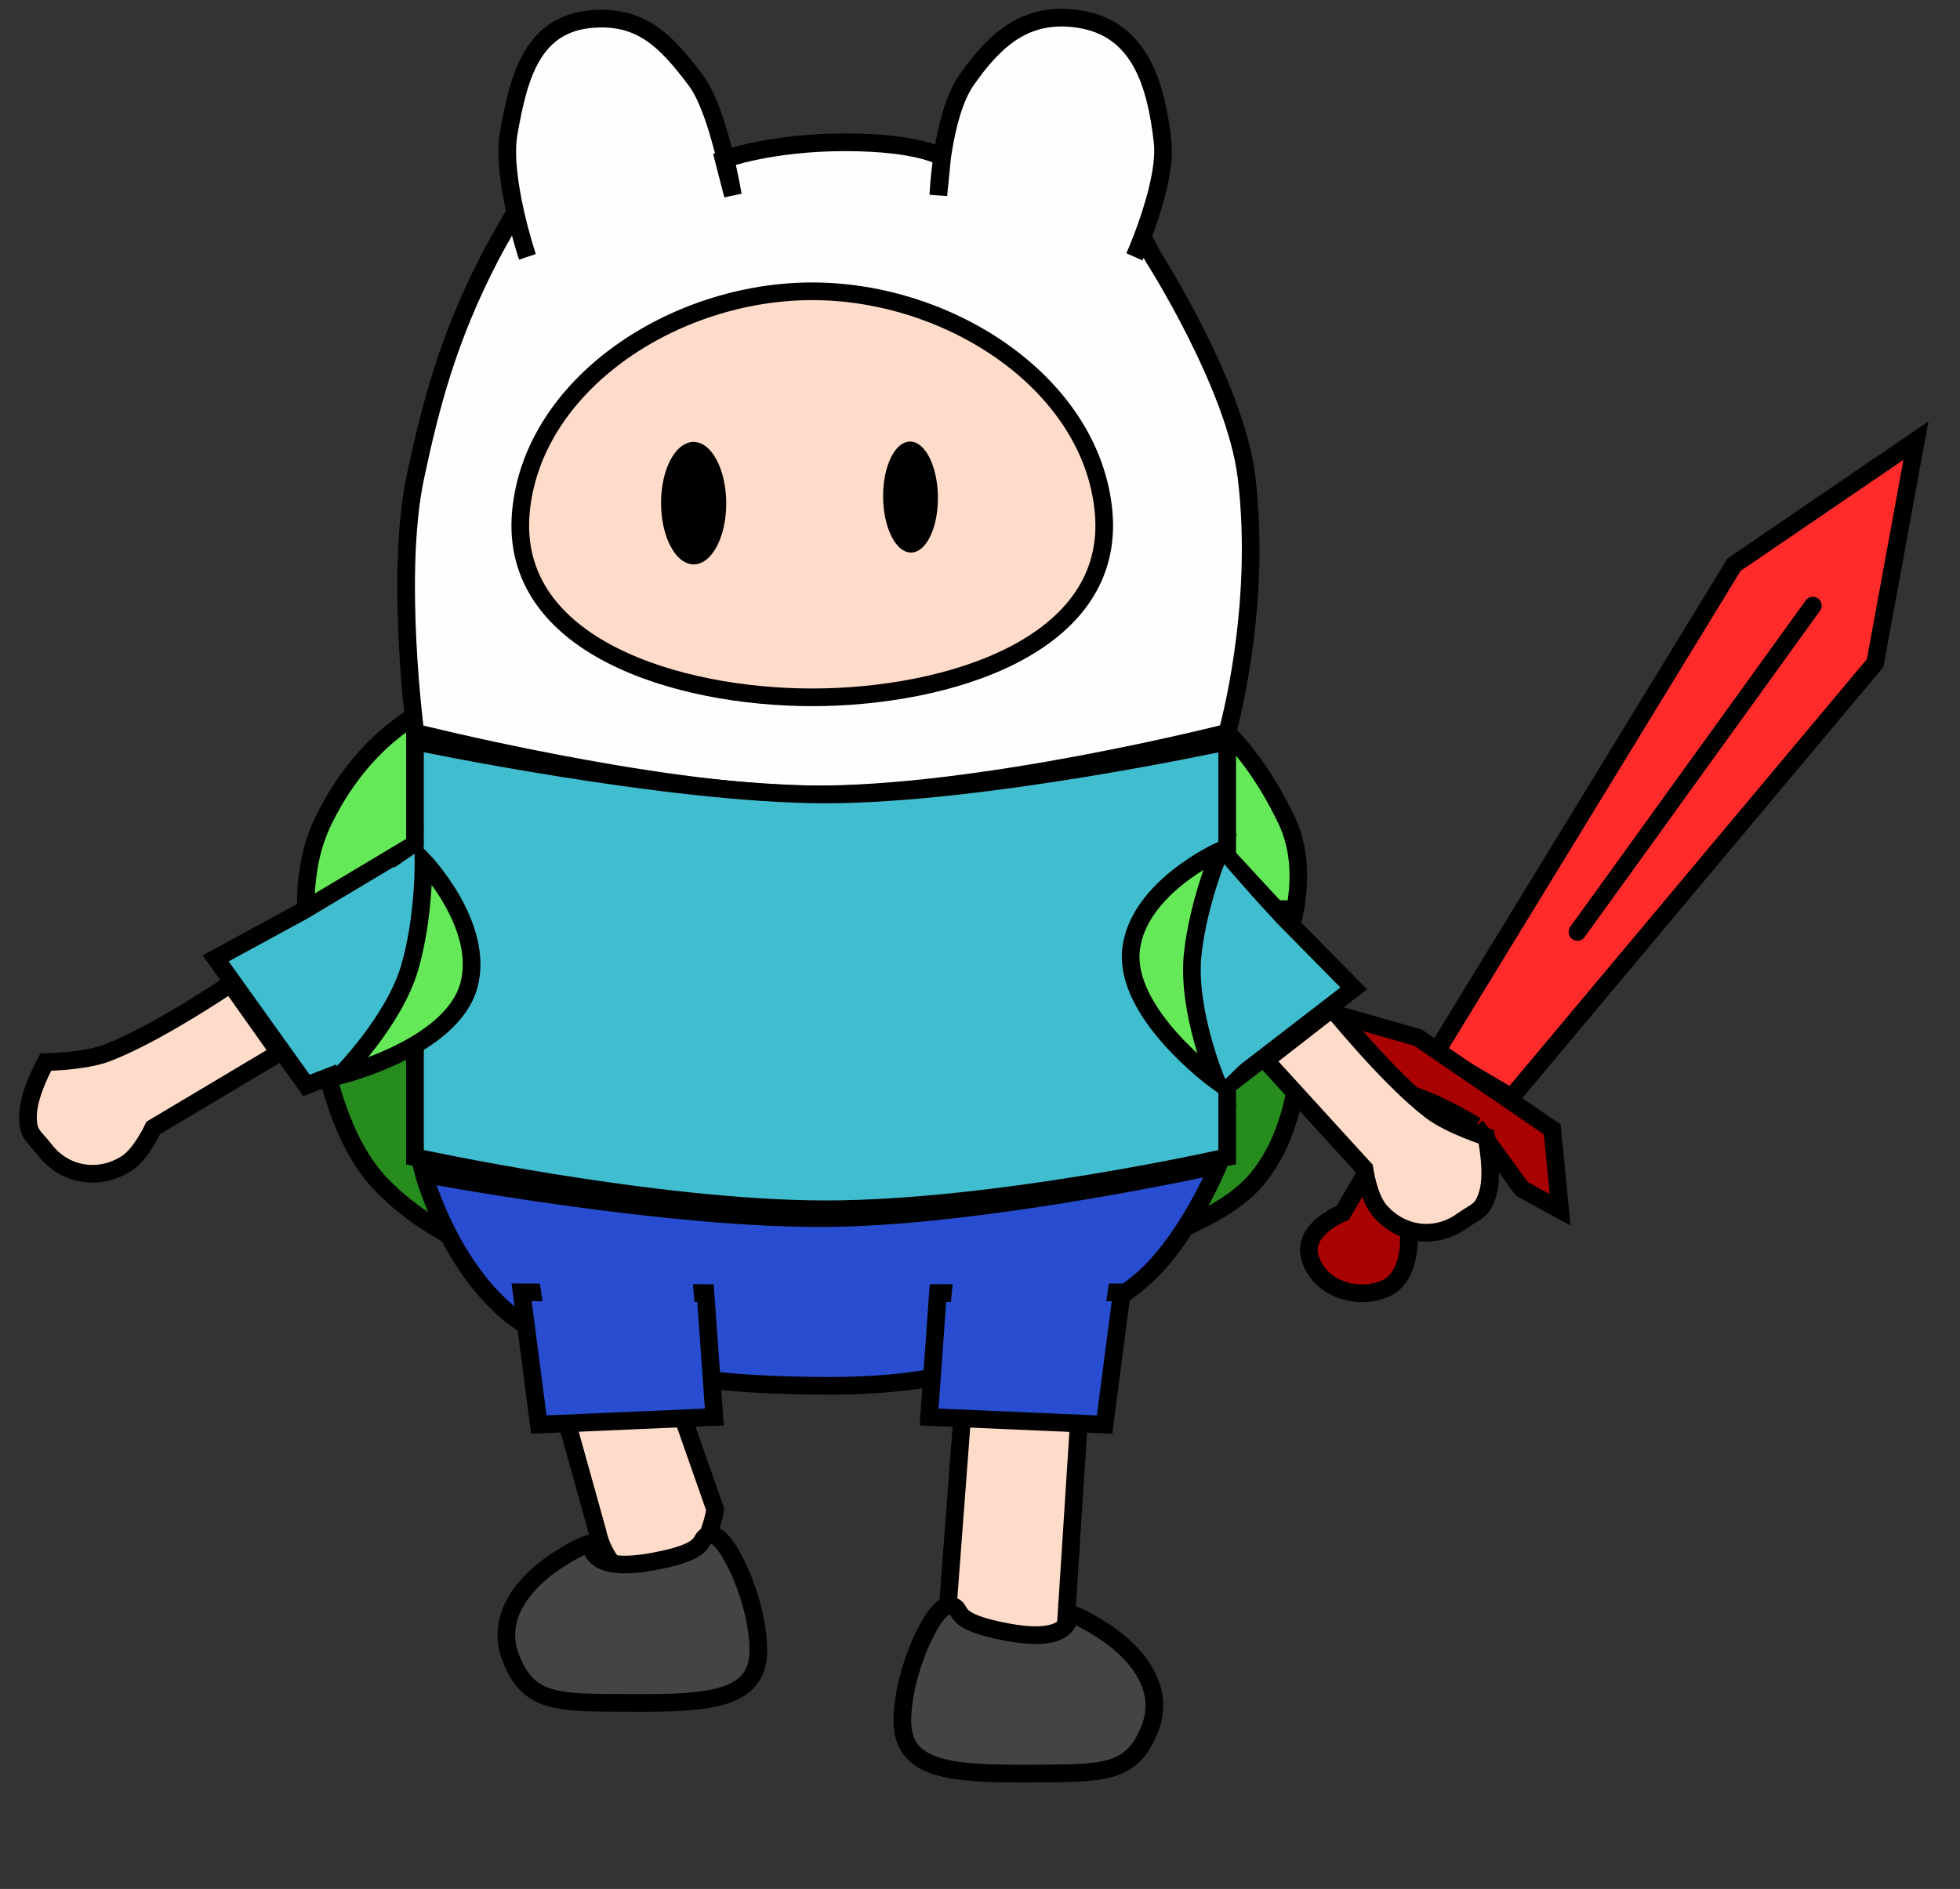 <svg width="111" height="107" viewBox="0 0 111 107" fill="none" xmlns="http://www.w3.org/2000/svg">
<rect x="0" y="0" width="111" height="107" fill="#333333" stroke="none"/>
<path d="M44.346 41.425C44.346 41.425 25.5 32 18.346 46.425C15.483 52.197 19.5 60.5 19.5 60.5H69C69 60.5 75.63 52.236 72.846 46.425C64.5 29 44.346 41.425 44.346 41.425Z" fill="#65E959" stroke="black"/>
<path d="M21.5 67C17.234 62.43 17.5 51.5 17.5 51.5C36.167 51.333 73 51.5 73 51.5C73 51.5 75.5 62 71 67C66.5 72 46.5 74.5 46.5 74.5C46.5 74.5 28.5 74.5 21.5 67Z" fill="#278C1E" stroke="black"/>
<path d="M47 69C37.837 69.112 24 66.5 24 66.5C24 66.5 25.781 73.106 30.5 75.5C35.44 78.006 41.294 78.5 47 78.5C54 78.5 59.064 76.87 64.315 72.788C67.122 70.606 69 66 69 66C69 66 55.992 68.89 47 69Z" fill="#284DD1" stroke="black"/>
<path d="M53.696 90.784L54.512 79.966L61.139 79.939L60.36 92.05C60.36 92.05 59.881 94.756 57.549 94.765C54.196 94.779 53.696 90.784 53.696 90.784Z" fill="#FFDCC9" stroke="black"/>
<path d="M51.103 97.464C51.115 94.639 52.88 90.971 53.699 90.968C54.812 90.963 53.319 91.779 57.103 92.464C60.887 93.149 60.541 91.409 60.541 91.409C60.541 91.409 61.103 91.464 62.603 92.464C64.114 93.471 66.103 95.464 65.103 97.964C64.068 100.553 62.449 100.446 58.103 100.464C53.757 100.482 51.092 100.24 51.103 97.464Z" fill="#444444" stroke="black"/>
<path d="M52.618 80.267L53.119 73.247L63.532 73.205L62.556 80.697L52.618 80.267Z" fill="#284DD1" stroke="black"/>
<path d="M53.437 78.221L54.012 72.057L62.936 71.817L61.943 78.404L53.437 78.221Z" fill="#284DD1"/>
<path d="M40.5 85.5L38.56 79.966L31.933 79.939L33.836 86.766C33.836 86.766 34.315 89.472 36.647 89.482C40 89.495 40.5 85.5 40.5 85.5Z" fill="#FFDCC9" stroke="black"/>
<path d="M42.946 93.464C42.934 90.639 41.169 86.971 40.35 86.968C39.237 86.963 40.729 87.779 36.946 88.464C33.162 89.149 33.508 87.409 33.508 87.409C33.508 87.409 32.946 87.464 31.446 88.464C29.935 89.471 27.946 91.464 28.946 93.964C29.981 96.553 31.6 96.446 35.946 96.464C40.291 96.482 42.957 96.24 42.946 93.464Z" fill="#444444" stroke="black"/>
<path d="M40.454 80.267L39.953 73.248L29.54 73.205L30.516 80.697L40.454 80.267Z" fill="#284DD1" stroke="black"/>
<path d="M39.582 76.895L39.096 70.911L30.314 70.788L31.204 77.178L39.582 76.895Z" fill="#284DD1"/>
<path d="M45.736 44.997C36.942 44.879 23.522 41.503 23.522 41.503C23.522 41.503 22.347 32.571 23.522 27.028C24.376 23 25.372 19.144 27.76 14.55C28.281 13.547 29.18 12.024 29.18 12.024C28.857 10.579 28.586 8.807 28.811 7.532C29.376 4.332 30.144 1.33 33.571 1.074C36.372 0.864 37.763 2.38 39.396 4.537C40.145 5.527 40.722 7.486 41.082 9C41.597 8.827 44.092 8.061 47.852 8.061C52.09 8.061 53.355 8.903 53.355 8.903C53.564 7.46 53.968 5.63 54.734 4.537C56.377 2.192 58.131 0.636 61.074 1.074C64.543 1.589 65.469 4.736 65.841 8.031C66.019 9.61 65.244 11.998 64.712 13.403L65.305 14.55C65.305 14.55 69.961 21.808 70.594 27.028C71.5 34.5 69.5 41.503 69.5 41.503C69.5 41.503 55.346 45.125 45.736 44.997Z" fill="#FFFEFE"/>
<path d="M64.247 14.55C64.247 14.55 64.45 14.096 64.712 13.403M29.869 14.55C29.869 14.55 29.499 13.446 29.18 12.024M64.712 13.403C65.244 11.998 66.019 9.61 65.841 8.031C65.469 4.736 64.543 1.589 61.074 1.074C58.131 0.636 56.377 2.192 54.734 4.537C53.325 6.548 53.141 11.056 53.141 11.056L53.355 8.903C53.355 8.903 52.09 8.061 47.852 8.061C43.614 8.061 40.983 9.034 40.983 9.034L41.505 11.056C41.505 11.056 40.719 6.285 39.396 4.537C37.763 2.38 36.372 0.864 33.571 1.074C30.144 1.33 29.376 4.332 28.811 7.532C28.586 8.807 28.857 10.579 29.18 12.024M64.712 13.403L65.305 14.55C65.305 14.55 69.961 21.808 70.594 27.028C71.5 34.5 69.5 41.503 69.5 41.503C69.5 41.503 55.346 45.125 45.736 44.997C36.942 44.879 23.522 41.503 23.522 41.503C23.522 41.503 22.347 32.571 23.522 27.028C24.376 23 25.372 19.144 27.76 14.55C28.281 13.547 29.18 12.024 29.18 12.024" stroke="black"/>
<path d="M29.5 29C30.159 21.782 38.146 16.5 46 16.5C53.854 16.5 61.841 21.782 62.5 29C63.194 36.606 53.638 39.5 46 39.5C38.362 39.5 28.805 36.606 29.5 29Z" fill="#FFDCC9" stroke="black"/>
<path d="M69.5 65.551L69.5 42.002C69.5 42.002 55.675 45.002 46.758 45.002C37.842 45.002 23.5 42 23.5 42V65.551C23.5 65.551 37.017 68.5 46.758 68.5C56.5 68.5 69.5 65.551 69.5 65.551Z" fill="#40BDCE" stroke="black"/>
<path d="M98.203 31.988L81.311 59.63L85.597 62.157L106.196 37.555L108.505 24.959L98.203 31.988Z" fill="#FF2B2B" stroke="black"/>
<path d="M78.109 61.505L75.473 57.403L80.297 58.774L87.907 63.974L88.352 68.53L86.184 67.343L83.583 63.769L79.776 69.89C79.776 69.89 80.013 72.372 78.375 73.025C76.737 73.678 74.645 72.93 74.177 71.199C73.745 69.601 76.043 68.702 76.043 68.702L79.953 62.026C78.965 61.722 78.109 61.505 78.109 61.505Z" fill="#A80202"/>
<path d="M83.583 63.769L86.184 67.343L88.352 68.53L87.907 63.974L80.297 58.774L75.473 57.403L78.109 61.505C78.109 61.505 78.965 61.722 79.953 62.026M83.583 63.769L79.776 69.89C79.776 69.89 80.013 72.372 78.375 73.025C76.737 73.678 74.645 72.93 74.177 71.199C73.745 69.601 76.043 68.702 76.043 68.702L79.953 62.026M83.583 63.769C83.583 63.769 81.57 62.524 79.953 62.026" stroke="black"/>
<path d="M89.335 52.791L102.667 34.305" stroke="black" stroke-linecap="round"/>
<path d="M81.036 62.917C78.657 61.098 75.442 57.126 75.442 57.126L71.668 60.062L77.268 66.2C77.268 66.2 77.492 67.802 78.112 68.543C79.304 69.969 81.26 70.248 82.772 69.181C83.668 68.549 83.97 68.622 84.27 67.553C84.602 66.367 84.174 64.396 84.174 64.396C84.174 64.396 82.116 63.744 81.036 62.917Z" fill="#FFDCC9" stroke="black"/>
<path d="M69.663 61.385L76.666 55.988L72.709 51.975L69.5 48.5L67.882 60.001L69.663 61.385Z" fill="#40BDCE" stroke="black"/>
<path d="M68.5 62L75.138 55.534L72 52L68.5 48L66.5 59L68.5 62Z" fill="#40BDCE"/>
<path d="M64.059 53.748C64.488 50.254 69.095 48.19 69.095 48.19C69.095 48.19 67.857 51.101 67.544 54.072C67.212 57.233 68.888 61.227 68.888 61.227C68.888 61.227 63.611 57.405 64.059 53.748Z" fill="#65E959" stroke="black"/>
<path d="M6.024 59.657C8.828 58.605 13.055 55.734 13.055 55.734L15.817 59.637L8.68 63.891C8.68 63.891 8.002 65.359 7.194 65.888C5.64 66.908 3.687 66.608 2.549 65.15C1.874 64.286 1.564 64.268 1.587 63.157C1.612 61.926 2.592 60.163 2.592 60.163C2.592 60.163 4.751 60.135 6.024 59.657Z" fill="#FFDCC9" stroke="black"/>
<path d="M17.354 61.483L12.214 54.29L17.163 51.595L23.173 48L19.459 60.675L17.354 61.483Z" fill="#40BDCE" stroke="black"/>
<path d="M19.5 61L14.743 53.987L18.998 51.438L26.913 45.997L23 60L19.5 61Z" fill="#40BDCE"/>
<path d="M26.555 55.814C27.474 52.416 23.985 48.768 23.985 48.768C23.985 48.768 24.035 51.931 23.205 54.8C22.321 57.854 19.263 60.921 19.263 60.921C19.263 60.921 25.592 59.37 26.555 55.814Z" fill="#65E959" stroke="black"/>
<path d="M40.628 28.523C40.627 29.417 40.433 30.197 40.143 30.735C39.843 31.294 39.513 31.476 39.279 31.472C39.044 31.468 38.715 31.276 38.416 30.707C38.128 30.16 37.935 29.372 37.937 28.479C37.938 27.586 38.132 26.805 38.422 26.267C38.722 25.708 39.052 25.526 39.286 25.53C39.521 25.534 39.85 25.727 40.149 26.296C40.437 26.843 40.63 27.63 40.628 28.523Z" fill="black" stroke="black"/>
<path d="M52.617 28.164C52.624 28.973 52.468 29.679 52.231 30.165C51.98 30.682 51.721 30.804 51.588 30.803C51.454 30.802 51.193 30.676 50.933 30.156C50.689 29.668 50.52 28.959 50.513 28.15C50.506 27.341 50.663 26.634 50.899 26.149C51.151 25.632 51.409 25.509 51.543 25.51C51.677 25.511 51.937 25.637 52.198 26.157C52.442 26.646 52.611 27.355 52.617 28.164Z" fill="#010101" stroke="black"/>
</svg>
